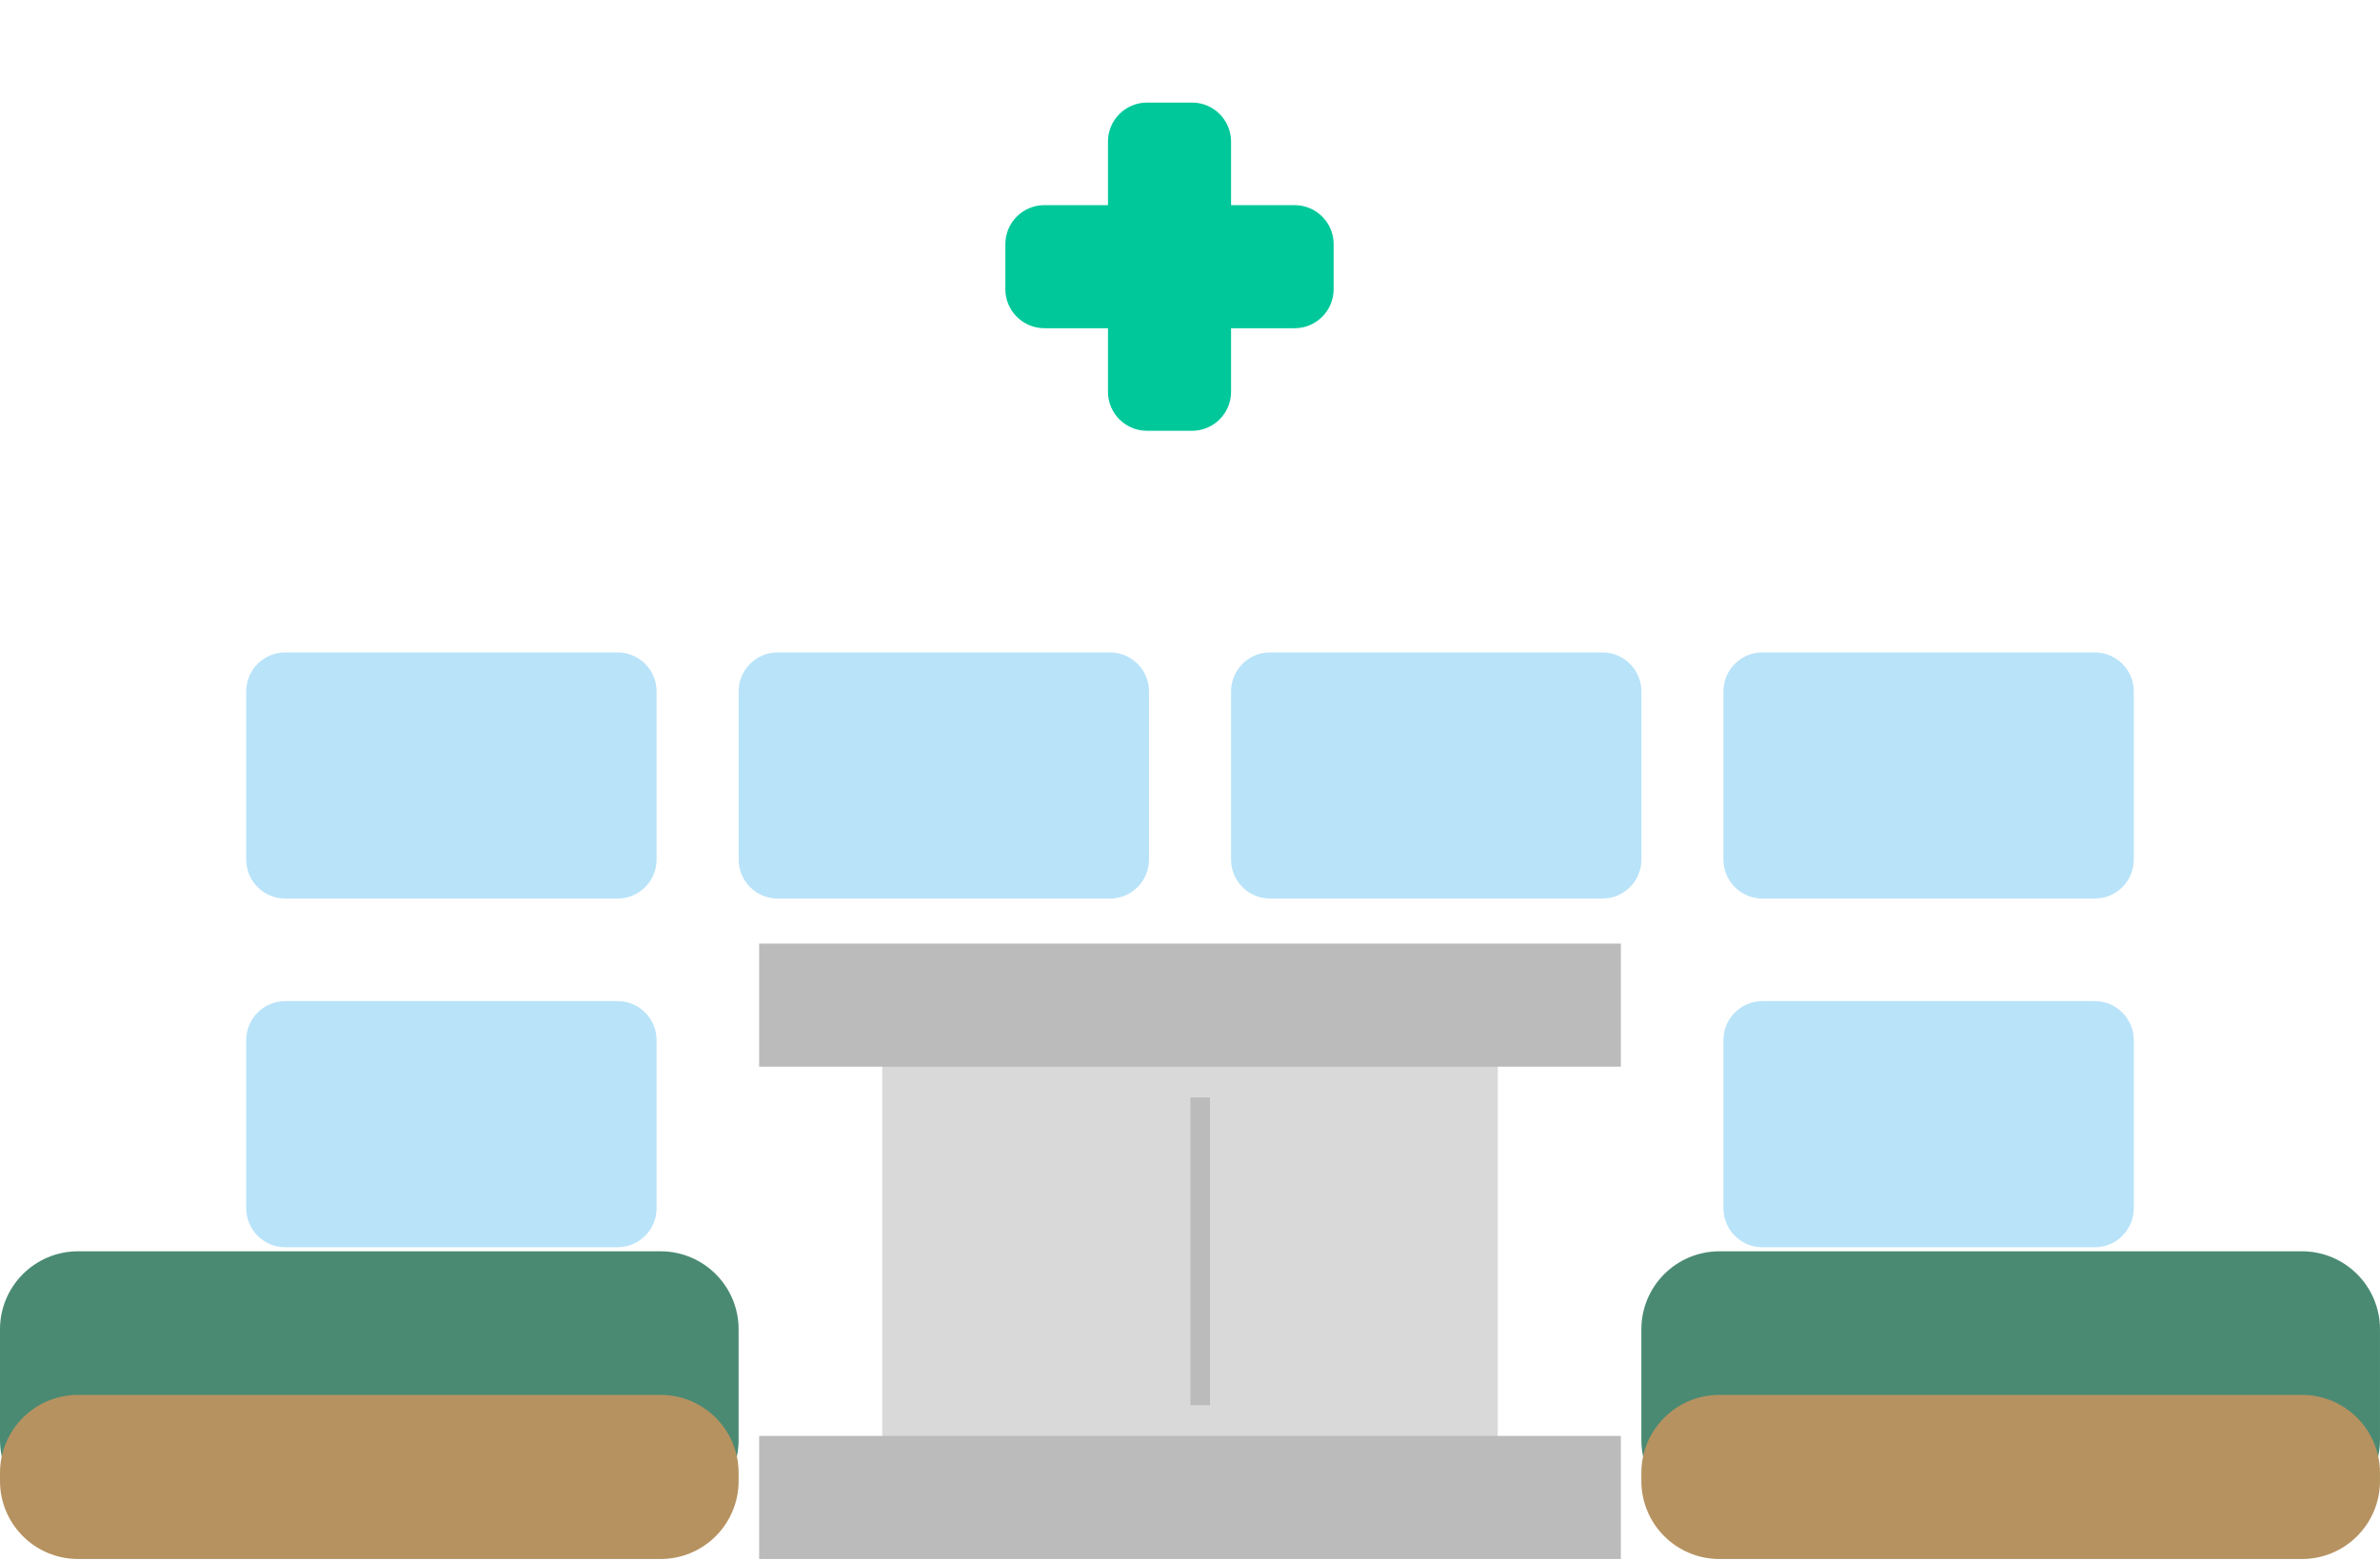 <svg width="122" height="80" viewBox="0 0 122 80" fill="none" xmlns="http://www.w3.org/2000/svg">
<path d="M4.207 21.879C4.207 19.67 5.998 17.879 8.207 17.879H113.794C116.003 17.879 117.794 19.67 117.794 21.879V72.776C117.794 74.985 116.003 76.776 113.794 76.776H8.207C5.998 76.776 4.207 74.985 4.207 72.776V21.879Z" fill="white"/>
<path d="M38.914 4C38.914 1.791 40.705 0 42.914 0H78.035C80.244 0 82.035 1.791 82.035 4V31.759C82.035 33.968 80.244 35.759 78.035 35.759H42.914C40.705 35.759 38.914 33.968 38.914 31.759V4Z" fill="white"/>
<g filter="url(#filter0_i_518_504)">
<path d="M12.621 40.07C12.621 41.175 13.517 42.07 14.621 42.07H31.656C32.76 42.07 33.656 41.175 33.656 40.07V31.45C33.656 30.345 32.76 29.45 31.656 29.45H14.621C13.517 29.45 12.621 30.345 12.621 31.45V40.07Z" fill="#B9E3F9"/>
</g>
<g filter="url(#filter1_i_518_504)">
<path d="M12.621 57.949C12.621 59.054 13.517 59.949 14.621 59.949H31.656C32.76 59.949 33.656 59.054 33.656 57.949V49.328C33.656 48.224 32.76 47.328 31.656 47.328H14.621C13.517 47.328 12.621 48.224 12.621 49.328V57.949Z" fill="#B9E3F9"/>
</g>
<g filter="url(#filter2_i_518_504)">
<path d="M63.105 40.07C63.105 41.175 64.001 42.07 65.106 42.07H82.14C83.245 42.07 84.14 41.175 84.14 40.07V31.45C84.14 30.345 83.245 29.45 82.14 29.45H65.106C64.001 29.45 63.105 30.345 63.105 31.45V40.07Z" fill="#B9E3F9"/>
</g>
<g filter="url(#filter3_i_518_504)">
<path d="M37.863 40.07C37.863 41.175 38.759 42.07 39.863 42.07H56.898C58.002 42.07 58.898 41.175 58.898 40.07V31.45C58.898 30.345 58.002 29.45 56.898 29.45H39.863C38.759 29.45 37.863 30.345 37.863 31.45V40.07Z" fill="#B9E3F9"/>
</g>
<g filter="url(#filter4_i_518_504)">
<path d="M88.344 40.07C88.344 41.175 89.239 42.07 90.344 42.07H107.378C108.483 42.07 109.378 41.175 109.378 40.07V31.45C109.378 30.345 108.483 29.45 107.378 29.45H90.344C89.239 29.45 88.344 30.345 88.344 31.45V40.07Z" fill="#B9E3F9"/>
</g>
<g filter="url(#filter5_i_518_504)">
<path d="M88.344 57.949C88.344 59.054 89.239 59.949 90.344 59.949H107.378C108.483 59.949 109.378 59.054 109.378 57.949V49.328C109.378 48.224 108.483 47.328 107.378 47.328H90.344C89.239 47.328 88.344 48.224 88.344 49.328V57.949Z" fill="#B9E3F9"/>
</g>
<path d="M0 73.828C0 76.037 1.791 77.828 4 77.828H33.862C36.071 77.828 37.862 76.037 37.862 73.828V68.156C37.862 65.947 36.071 64.156 33.862 64.156H4C1.791 64.156 0 65.947 0 68.156V73.828Z" fill="#4A8A73"/>
<path d="M84.137 73.828C84.137 76.037 85.928 77.828 88.137 77.828H117.999C120.208 77.828 121.999 76.037 121.999 73.828V68.156C121.999 65.947 120.208 64.156 117.999 64.156H88.137C85.928 64.156 84.137 65.947 84.137 68.156V73.828Z" fill="#4A8A73"/>
<path d="M45.223 50.482H76.775V76.776H45.223V50.482Z" fill="#D9D9D9"/>
<path d="M38.914 48.381H83.087V54.691H38.914V48.381Z" fill="#BBBBBB"/>
<path d="M38.914 73.621H83.087V79.931H38.914V73.621Z" fill="#BBBBBB"/>
<path d="M51.535 12.518C51.535 11.413 52.431 10.518 53.535 10.518H66.363C67.467 10.518 68.363 11.413 68.363 12.518V14.828C68.363 15.932 67.467 16.828 66.363 16.828H53.535C52.431 16.828 51.535 15.932 51.535 14.828V12.518Z" fill="#00C89A"/>
<path d="M61.105 5.26C62.21 5.26 63.105 6.155 63.105 7.26L63.105 20.087C63.105 21.192 62.21 22.087 61.105 22.087L58.795 22.087C57.691 22.087 56.795 21.192 56.795 20.087L56.795 7.26C56.795 6.155 57.691 5.26 58.795 5.26L61.105 5.26Z" fill="#00C89A"/>
<path d="M0 75.932C0 78.141 1.791 79.932 4 79.932H33.862C36.071 79.932 37.862 78.141 37.862 75.932V75.518C37.862 73.309 36.071 71.518 33.862 71.518H4C1.791 71.518 0 73.309 0 75.518V75.932Z" fill="#B69260"/>
<path d="M84.137 75.932C84.137 78.141 85.928 79.932 88.137 79.932H117.999C120.208 79.932 121.999 78.141 121.999 75.932V75.518C121.999 73.309 120.208 71.518 117.999 71.518H88.137C85.928 71.518 84.137 73.309 84.137 75.518V75.932Z" fill="#B69260"/>
<path d="M62.023 56.268V72.044H61.023V56.268H62.023Z" fill="#BBBBBB"/>
<defs>
<filter id="filter0_i_518_504" x="12.621" y="29.449" width="21.035" height="16.621" filterUnits="userSpaceOnUse" color-interpolation-filters="sRGB">
<feFlood flood-opacity="0" result="BackgroundImageFix"/>
<feBlend mode="normal" in="SourceGraphic" in2="BackgroundImageFix" result="shape"/>
<feColorMatrix in="SourceAlpha" type="matrix" values="0 0 0 0 0 0 0 0 0 0 0 0 0 0 0 0 0 0 127 0" result="hardAlpha"/>
<feOffset dy="4"/>
<feGaussianBlur stdDeviation="2"/>
<feComposite in2="hardAlpha" operator="arithmetic" k2="-1" k3="1"/>
<feColorMatrix type="matrix" values="0 0 0 0 0 0 0 0 0 0.696 0 0 0 0 0.933 0 0 0 0.25 0"/>
<feBlend mode="normal" in2="shape" result="effect1_innerShadow_518_504"/>
</filter>
<filter id="filter1_i_518_504" x="12.621" y="47.328" width="21.035" height="16.621" filterUnits="userSpaceOnUse" color-interpolation-filters="sRGB">
<feFlood flood-opacity="0" result="BackgroundImageFix"/>
<feBlend mode="normal" in="SourceGraphic" in2="BackgroundImageFix" result="shape"/>
<feColorMatrix in="SourceAlpha" type="matrix" values="0 0 0 0 0 0 0 0 0 0 0 0 0 0 0 0 0 0 127 0" result="hardAlpha"/>
<feOffset dy="4"/>
<feGaussianBlur stdDeviation="2"/>
<feComposite in2="hardAlpha" operator="arithmetic" k2="-1" k3="1"/>
<feColorMatrix type="matrix" values="0 0 0 0 0 0 0 0 0 0.696 0 0 0 0 0.933 0 0 0 0.25 0"/>
<feBlend mode="normal" in2="shape" result="effect1_innerShadow_518_504"/>
</filter>
<filter id="filter2_i_518_504" x="63.105" y="29.449" width="21.035" height="16.621" filterUnits="userSpaceOnUse" color-interpolation-filters="sRGB">
<feFlood flood-opacity="0" result="BackgroundImageFix"/>
<feBlend mode="normal" in="SourceGraphic" in2="BackgroundImageFix" result="shape"/>
<feColorMatrix in="SourceAlpha" type="matrix" values="0 0 0 0 0 0 0 0 0 0 0 0 0 0 0 0 0 0 127 0" result="hardAlpha"/>
<feOffset dy="4"/>
<feGaussianBlur stdDeviation="2"/>
<feComposite in2="hardAlpha" operator="arithmetic" k2="-1" k3="1"/>
<feColorMatrix type="matrix" values="0 0 0 0 0 0 0 0 0 0.696 0 0 0 0 0.933 0 0 0 0.25 0"/>
<feBlend mode="normal" in2="shape" result="effect1_innerShadow_518_504"/>
</filter>
<filter id="filter3_i_518_504" x="37.863" y="29.449" width="21.035" height="16.621" filterUnits="userSpaceOnUse" color-interpolation-filters="sRGB">
<feFlood flood-opacity="0" result="BackgroundImageFix"/>
<feBlend mode="normal" in="SourceGraphic" in2="BackgroundImageFix" result="shape"/>
<feColorMatrix in="SourceAlpha" type="matrix" values="0 0 0 0 0 0 0 0 0 0 0 0 0 0 0 0 0 0 127 0" result="hardAlpha"/>
<feOffset dy="4"/>
<feGaussianBlur stdDeviation="2"/>
<feComposite in2="hardAlpha" operator="arithmetic" k2="-1" k3="1"/>
<feColorMatrix type="matrix" values="0 0 0 0 0 0 0 0 0 0.696 0 0 0 0 0.933 0 0 0 0.25 0"/>
<feBlend mode="normal" in2="shape" result="effect1_innerShadow_518_504"/>
</filter>
<filter id="filter4_i_518_504" x="88.344" y="29.449" width="21.035" height="16.621" filterUnits="userSpaceOnUse" color-interpolation-filters="sRGB">
<feFlood flood-opacity="0" result="BackgroundImageFix"/>
<feBlend mode="normal" in="SourceGraphic" in2="BackgroundImageFix" result="shape"/>
<feColorMatrix in="SourceAlpha" type="matrix" values="0 0 0 0 0 0 0 0 0 0 0 0 0 0 0 0 0 0 127 0" result="hardAlpha"/>
<feOffset dy="4"/>
<feGaussianBlur stdDeviation="2"/>
<feComposite in2="hardAlpha" operator="arithmetic" k2="-1" k3="1"/>
<feColorMatrix type="matrix" values="0 0 0 0 0 0 0 0 0 0.696 0 0 0 0 0.933 0 0 0 0.25 0"/>
<feBlend mode="normal" in2="shape" result="effect1_innerShadow_518_504"/>
</filter>
<filter id="filter5_i_518_504" x="88.344" y="47.328" width="21.035" height="16.621" filterUnits="userSpaceOnUse" color-interpolation-filters="sRGB">
<feFlood flood-opacity="0" result="BackgroundImageFix"/>
<feBlend mode="normal" in="SourceGraphic" in2="BackgroundImageFix" result="shape"/>
<feColorMatrix in="SourceAlpha" type="matrix" values="0 0 0 0 0 0 0 0 0 0 0 0 0 0 0 0 0 0 127 0" result="hardAlpha"/>
<feOffset dy="4"/>
<feGaussianBlur stdDeviation="2"/>
<feComposite in2="hardAlpha" operator="arithmetic" k2="-1" k3="1"/>
<feColorMatrix type="matrix" values="0 0 0 0 0 0 0 0 0 0.696 0 0 0 0 0.933 0 0 0 0.25 0"/>
<feBlend mode="normal" in2="shape" result="effect1_innerShadow_518_504"/>
</filter>
</defs>
</svg>
